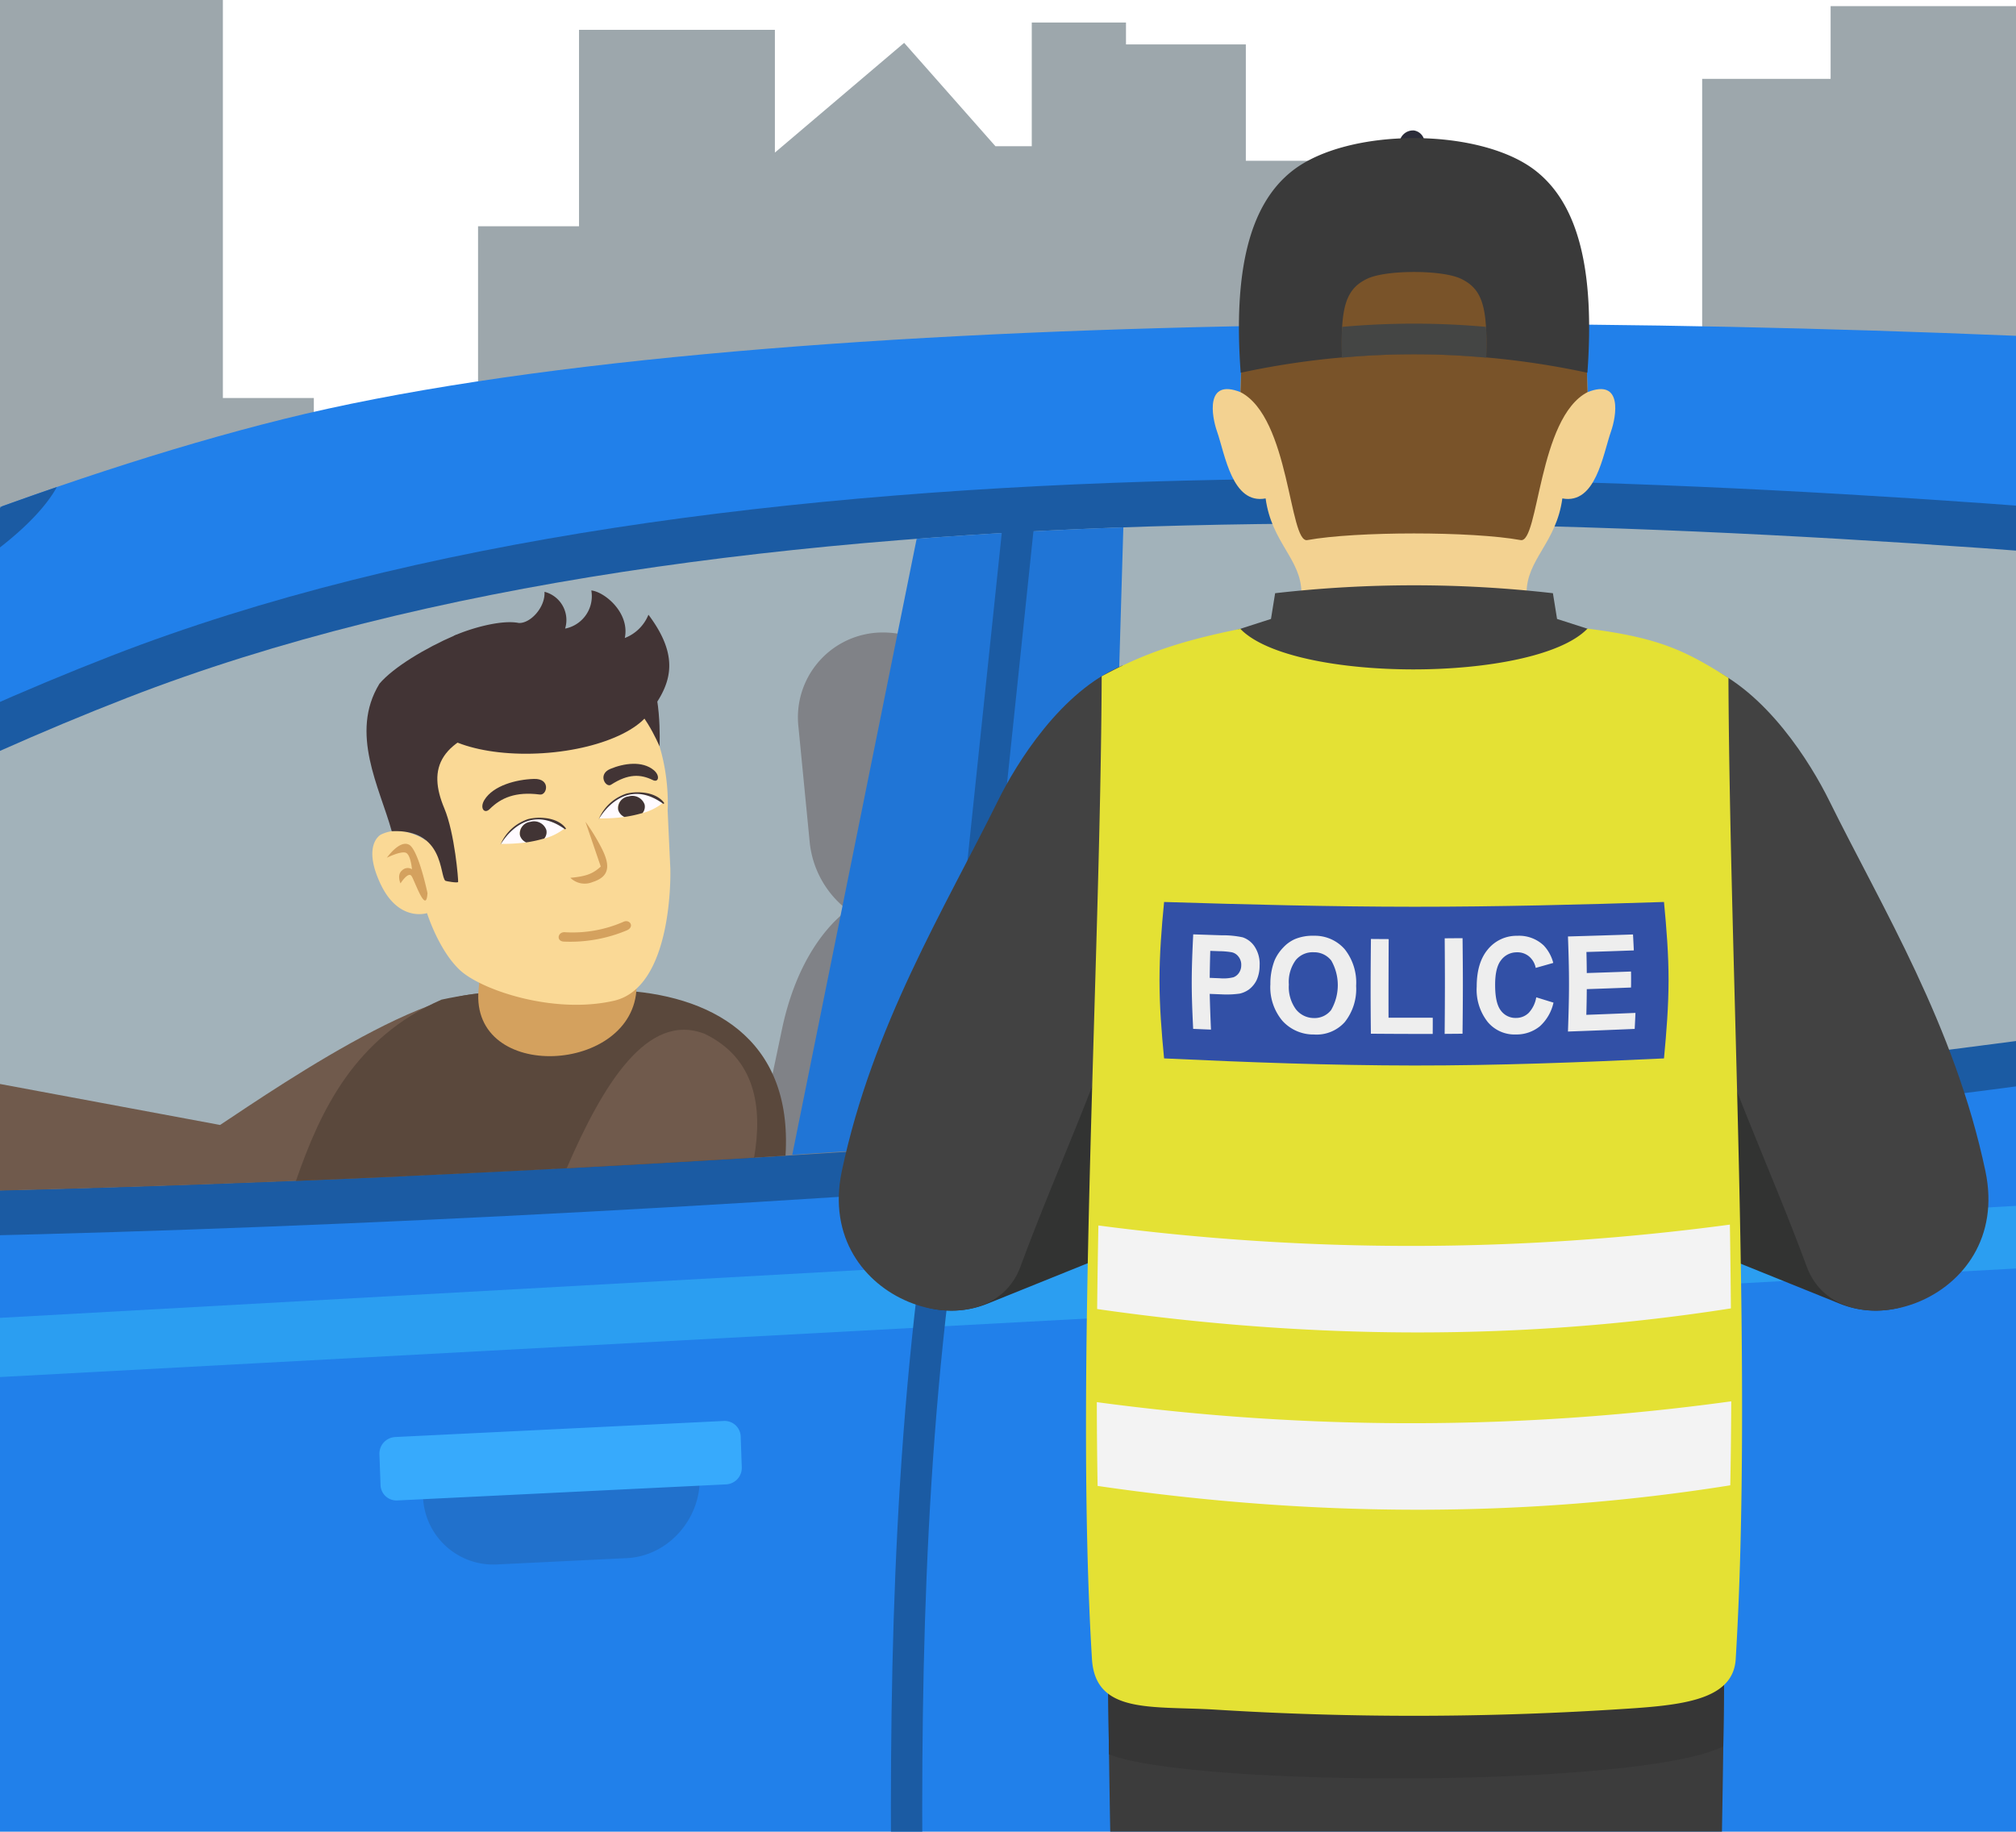 <svg xmlns="http://www.w3.org/2000/svg" xmlns:xlink="http://www.w3.org/1999/xlink" width="383" height="348" viewBox="0 0 383 348">
  <defs>
    <clipPath id="clip-path">
      <rect id="Rectángulo_373908" data-name="Rectángulo 373908" width="383" height="348" transform="translate(964 5183)" fill="#112dbb" stroke="#707070" stroke-width="1" opacity="0.48"/>
    </clipPath>
  </defs>
  <g id="Enmascarar_grupo_1059016" data-name="Enmascarar grupo 1059016" transform="translate(-964 -5183)" clip-path="url(#clip-path)">
    <path id="Trazado_799651" data-name="Trazado 799651" d="M0,215.518H42.342v76.611H59.622v34.92h31.2V259.495h19.181V222.173h37.212V245.5l24.556-20.85,17.344,19.644h6.9v-23.5h17.9v4.153h22.769v22.11h17.81v51.2h14.768v19.937H302.45V304.727h20.93V231.494h24.4V217.677h88.966v55.276h14.636V305.3H484.39v-12.27h47.822v27.4h26.533V302.482h11.983V240.311H662.8v58.856h30.692V224.644l25.273-30.676V183.59h9.024v8.853l21.663,33.726v54.043h15.88v171.3L0,452.485V215.518Z" transform="translate(964 4966.491)" fill="#9da7ac"/>
    <g id="police_set_4_Convertido_" data-name="police_set_4 [Convertido]" transform="translate(733.272 5184.271)">
      <path id="Trazado_799864" data-name="Trazado 799864" d="M676.725,1238.75H0v54.227H676.725V1238.75Z" transform="translate(0 -933.039)" fill="#ccc" fill-rule="evenodd"/>
      <path id="Trazado_799865" data-name="Trazado 799865" d="M0,915.42H676.725v79.795H0V915.42Z" transform="translate(0 -689.504)" fill="#689e16" fill-rule="evenodd"/>
      <path id="Trazado_799866" data-name="Trazado 799866" d="M15.54,1423.72,17.4,1428.4H0v-9.857l15.54,5.18Z" transform="translate(0 -1068.459)" fill="#212121" fill-rule="evenodd"/>
      <path id="Trazado_799867" data-name="Trazado 799867" d="M2577.22,1194.691l40.693-86.431v86.431Z" transform="translate(-1941.188 -834.753)" fill="#212121" fill-rule="evenodd"/>
      <path id="Trazado_799868" data-name="Trazado 799868" d="M0,383.671c81.418-38.583,197.128-99.562,284.527-121.295,87.376-21.725,262.784-21.152,392.2-12.406V543.949H0V383.671Z" transform="translate(0 -184.011)" fill="#2180ea" fill-rule="evenodd"/>
      <path id="Trazado_799869" data-name="Trazado 799869" d="M0,478.2c68.64-32.527,161.655-80.969,241.528-108.4-3.766,6.885-14.336,15.111-25.814,20.846-70.89,35.414-131.1,65.4-194.431,113.314A190.455,190.455,0,0,1,0,504.577V478.2H0Z" transform="translate(0 -278.537)" fill="#1b5ba3" fill-rule="evenodd"/>
      <path id="Trazado_799870" data-name="Trazado 799870" d="M0,489.486c65.654-31.11,153.6-76.779,231.035-104.7a91.046,91.046,0,0,1-15.743,9.946C144.4,430.15,84.2,460.13,20.861,508.047A188.216,188.216,0,0,1,0,508.671V489.486H0Z" transform="translate(0 -289.828)" fill="#a2b2ba" fill-rule="evenodd"/>
      <path id="Trazado_799871" data-name="Trazado 799871" d="M864.508,469.384C731.7,492.156,520.878,505.941,386.567,507.7c-50.5.661-105.786-2.354-137.257-5.679,55.069-36.367,124.345-79.363,190.337-105.009,115.263-44.783,287.745-36.14,420.732-23.576l4.131.383v95.567h0Z" transform="translate(-187.783 -273.67)" fill="#1b5ba3" fill-rule="evenodd"/>
      <path id="Trazado_799872" data-name="Trazado 799872" d="M1007.173,486.739c-61.132,10.55-139.236,19.193-218.848,25.6-92.754,7.463-187.19,11.915-259.194,12.85-23.119.308-47.371-.175-69.879-1.1-7.048-.294-13.924-.629-20.533-1l.7-15.479c15.424-9.657,31.471-19.348,47.835-28.677,32.147-18.329,65.6-35.313,98.131-47.951,56.614-22,127.581-30.878,200.84-32.722,73.716-1.853,149.772,3.425,216.013,9.682,1.34.128,3.038.284,4.931.457v78.341h0Z" transform="translate(-330.448 -299.692)" fill="#a2b2ba" fill-rule="evenodd"/>
      <path id="Trazado_799873" data-name="Trazado 799873" d="M1555.808,578.919l2-24.205c.486-8.554-1.236-14.8-4.2-18.768a16.17,16.17,0,0,0,7.525-15.471l-2.152-22.065a18.742,18.742,0,0,0-19-16.663h0a16.124,16.124,0,0,0-15.634,17.885L1526.5,521.7a18.572,18.572,0,0,0,7.169,12.762c-5.387,4.168-10.187,11.787-12.468,22.771l-5.116,24.282c13.112-.8,26.379-1.656,39.721-2.6h0Z" transform="translate(-1141.934 -362.847)" fill="#808287"/>
      <path id="Trazado_799874" data-name="Trazado 799874" d="M2556.04,530.5c3.544-9.758,8.788-16.6,14.4-20.543a22.605,22.605,0,0,1-8.006-15.883L2561,467.181c-1.352-25.582,34.047-27.354,40.957-5.8v61.947c-15.565,2.818-31.493,5.146-45.92,7.174Z" transform="translate(-1925.235 -336.301)" fill="#808287" fill-rule="evenodd"/>
      <path id="Trazado_799875" data-name="Trazado 799875" d="M2610.08,477.393l-43.26-52.463q19.605,1.6,38.326,3.386l4.933.454v48.623Z" transform="translate(-1933.355 -320.062)" fill="#2075d6" fill-rule="evenodd"/>
      <path id="Trazado_799876" data-name="Trazado 799876" d="M1604.311,515.9c-19.9,1.52-39.817,2.9-59.5,4.136l23.63-117.033c12.944-.99,26.059-1.7,39.267-2.177L1604.314,515.9h0Z" transform="translate(-1163.567 -301.909)" fill="#2075d6" fill-rule="evenodd"/>
      <path id="Trazado_799877" data-name="Trazado 799877" d="M693.318,909.03,91.462,942.463c-23.213,1.286-46.836,2.248-69.432,7.078,9.487,7.421,54.481,4.706,68.151,3.968l603.137-32.468V909.03Z" transform="translate(-16.593 -684.691)" fill="#2b9ef1" fill-rule="evenodd"/>
      <path id="Trazado_799878" data-name="Trazado 799878" d="M2643.43,406.485l24.353,29.151v-9.3L2648,402.66l-4.573,3.825Z" transform="translate(-1991.058 -303.288)" fill="#1b5ba3"/>
      <path id="Trazado_799879" data-name="Trazado 799879" d="M1642.361,383.75,1629.471,506.8c-7.9,47.231-9.129,94.674-8.628,142.181h5.95c-.5-47.265.723-94.437,8.561-141.277l.025-.185,12.9-123.16-5.921-.61h0Z" transform="translate(-1220.763 -289.044)" fill="#1b5ba3"/>
      <path id="Trazado_799880" data-name="Trazado 799880" d="M247.35,900.84l-11.71,30.173c-5.207,13.43-8.028,24.528-9.324,35.812-1.288,11.234-1.061,22.6-.195,36.624l2.169,35.012h5.967l-2.194-35.363c-.844-13.694-1.069-24.76.175-35.594,1.241-10.787,3.946-21.434,8.956-34.346l11.708-30.17-5.55-2.145h0Z" transform="translate(-169.782 -678.522)" fill="#1b5ba3"/>
      <path id="Trazado_799881" data-name="Trazado 799881" d="M0,1370.79a143.88,143.88,0,0,1,26.078,21.641H0V1370.79Zm655.7,21.641a178.96,178.96,0,0,1,21.029-17.011v17.011Z" transform="translate(0 -1032.493)" fill="#1867c2" fill-rule="evenodd"/>
      <path id="Trazado_799882" data-name="Trazado 799882" d="M2648.562,1072.388l-16.392,1.155a13.36,13.36,0,0,1-14.151-13.388l-.109-4.025,30.654-2.159v18.42h0Z" transform="translate(-1971.836 -793.861)" fill="#2171cc" fill-rule="evenodd"/>
      <path id="Trazado_799883" data-name="Trazado 799883" d="M2587.009,1029.092l36.123-2.542v12.08l-35.446,2.5a3.031,3.031,0,0,1-3.2-2.924l-.331-5.753a3.16,3.16,0,0,1,2.858-3.356h0Z" transform="translate(-1946.407 -773.208)" fill="#37aafc" fill-rule="evenodd"/>
      <path id="Trazado_799884" data-name="Trazado 799884" d="M1313.051,1117.1l.012,4.028c.022,7.9-6.207,14.669-13.813,15.044l-24.908,1.214a13.361,13.361,0,0,1-13.862-13.689l-.02-4.025,52.589-2.572h0Z" transform="translate(-949.391 -841.411)" fill="#2171cc" fill-rule="evenodd"/>
      <path id="Trazado_799885" data-name="Trazado 799885" d="M1229.913,1091.837l62.559-3.058a3.056,3.056,0,0,1,3.149,3l.2,5.758a3.132,3.132,0,0,1-2.915,3.29l-62.574,3.058a3.033,3.033,0,0,1-3.139-2.991l-.207-5.758a3.158,3.158,0,0,1,2.927-3.295h0Z" transform="translate(-924.174 -820.077)" fill="#37aafc" fill-rule="evenodd"/>
      <path id="Trazado_799886" data-name="Trazado 799886" d="M2705.677,264.675c-5.037-.286-9.1-.481-11.937-.565l11.937,3.228v-2.663h0Z" transform="translate(-2028.952 -198.93)" fill="#2180ea" fill-rule="evenodd"/>
      <path id="Trazado_799887" data-name="Trazado 799887" d="M678.189,802.411c2.51.545,4.573-5.925,7.142-5.573,3.85.513,7.335,1.1,9.825,3.5.424.4-.158,1.673-.676,2.029-1.8,1.236-6.414-2.52-8.766-2.633-1.382-.069-4.558.155-5.415,1.041a1.859,1.859,0,0,0-.321,1.4s4.97,2.011,6.582,2.757c2.581,1.2,7.214,4.514,10.106,5.151,2.567.565,16.552.634,20.247.649l7.4-14.605c-1.355-.323-6.491,2.52-7.416,2.157-12.335-4.923-20.1-11.582-33.166-8.852l-2.535,1.505c-2.367,2.8-4.114,8.8-4.114,8.8a1.594,1.594,0,0,0,1.106,2.68h0Z" transform="translate(-509.661 -594.131)" fill="#f2d291"/>
      <path id="Trazado_799888" data-name="Trazado 799888" d="M696.3,804.21a8.218,8.218,0,0,0-16.333,1.831l2.214,19.753q8.27.126,16.545.131L696.3,804.213h0Z" transform="translate(-512.125 -600.305)" fill="#4d4d4d"/>
      <path id="Trazado_799889" data-name="Trazado 799889" d="M881.545,784.665,814,772.086l-5.449,18.9s9.916,2.836,22.495,6.343c26.515-.57,55.427-1.555,85.737-2.937,9.109-5.745,29.723-17.882,20.758-32.3-7.919-10.279-44.876,15.212-55.994,22.576Z" transform="translate(-609.008 -572.199)" fill="#705a4c"/>
      <path id="Trazado_799890" data-name="Trazado 799890" d="M1223.892,756.069c17.255.738,33.289,8.8,31.856,31.434-31.974,1.982-63.311,3.583-93.008,4.783,4.694-13.561,11.207-27.214,27.65-34.437,15.634-3.388,33.5-1.777,33.5-1.777h0Z" transform="translate(-875.788 -569.192)" fill="#5a483c"/>
      <path id="Trazado_799891" data-name="Trazado 799891" d="M1304.919,677.64l-1.784,19.551c-1.616,17.722,29.6,16.034,30.017-.5l2.465-16.217-30.7-2.833Z" transform="translate(-981.489 -510.405)" fill="#d4a15e"/>
      <path id="Trazado_799892" data-name="Trazado 799892" d="M1406.76,811.917c1.656-9.566.271-18.867-9.4-23.529-10.913-4.225-19.331,9.657-26.2,25.548q17.6-.929,35.6-2.019Z" transform="translate(-1032.772 -593.244)" fill="#705a4c"/>
      <path id="Trazado_799893" data-name="Trazado 799893" d="M1277.64,528.441l.513,11.1s.753,22.507-10.738,25.118-25.195-2.058-29.24-5.834S1231.93,548,1231.93,548s-5.41,1.816-8.877-5.632.111-9.284.111-9.284a7.1,7.1,0,0,1,5.141-.429c2.789.871,3.406,1.616,3.406,1.616s-5.545-15.518-3.26-23.625,19.7-15.893,35.163-9.2,14.03,27,14.03,27h0Z" transform="translate(-920.076 -375.785)" fill="#fad996" fill-rule="evenodd"/>
      <path id="Trazado_799894" data-name="Trazado 799894" d="M1284.387,500.078c11.92-.777,21.828,2.7,22.132,7.757s-9.119,9.8-21.039,10.575-21.829-2.695-22.132-7.754,9.119-9.8,21.041-10.577h0Z" transform="translate(-951.562 -376.582)" fill="#423435" fill-rule="evenodd"/>
      <path id="Trazado_799895" data-name="Trazado 799895" d="M1219.507,492.964c-5.716,9.366.047,19.7,2.34,28.008,10.032-.464,9.057,8.462,10.188,9.42.094.079,2.367.476,2.426.227.069-.284-.629-9.237-2.628-14-3.161-7.542-1.306-13.265,12.761-16.488,5.027.819,1.621,1.528,9.657.007s7.626-4.309,11.249-4.1,7.221,8.813,7.221,8.813.575-11.767-2.974-15.264c-5.077,1.964-21.592,3.134-29.933,4.568-2.024.35-3.2-11.584-6-10.378-5.56,2.4-11.651,6.049-14.311,9.186h0Z" transform="translate(-916.698 -364.322)" fill="#423435" fill-rule="evenodd"/>
      <path id="Trazado_799896" data-name="Trazado 799896" d="M1373.99,638.147c3.2-.291,4.339-.849,5.775-2.135l-2.91-8.512a38.879,38.879,0,0,1,3.048,4.97c1.621,3.179,1.705,5.412-1.705,6.486a3.879,3.879,0,0,1-4.208-.809Z" transform="translate(-1034.903 -472.639)" fill="#d4a15e"/>
      <path id="Trazado_799897" data-name="Trazado 799897" d="M1240.472,653.845s-1.715-8.275-3.517-9.22-4.2,2.48-4.2,2.48,2.954-1.481,3.764-.854,1,3.043,1,3.043a1.5,1.5,0,0,0-1.868.21c-1.059.834-.311,2.473-.311,2.473s1.483-2.32,2.105-1.385,2.781,7.436,3.021,3.25h0Z" transform="translate(-928.527 -485.413)" fill="#d4a15e"/>
      <path id="Trazado_799898" data-name="Trazado 799898" d="M1278.742,476.441l13.642-3.139c4.561-5.666,6.626-10.879.331-19.272a7.918,7.918,0,0,1-4.494,4.425c.992-4.783-3.828-8.768-6.36-9.035a6.272,6.272,0,0,1-4.978,7.246,5.535,5.535,0,0,0-3.919-6.989c.193,2.9-2.655,6.034-4.884,5.923-3.314-.661-9.067,1-12.167,2.362l-9.524,9.094q16.173,4.69,32.349,9.383h0Z" transform="translate(-938.794 -338.508)" fill="#423435" fill-rule="evenodd"/>
      <path id="Trazado_799899" data-name="Trazado 799899" d="M1307.65,600.2c2.12-2.1,4.886-3.324,9.487-2.732,1.392.212,2.15-3.068-1.108-2.966-3.341.1-7.717,1.246-9.41,3.988-.948,1.535-.017,2.789,1.032,1.71Z" transform="translate(-983.862 -447.784)" fill="#423435" fill-rule="evenodd"/>
      <path id="Trazado_799900" data-name="Trazado 799900" d="M1408.784,585.937c-2.3-1.113-4.608-1.234-7.9.891-.985.674-2.643-1.96-.143-3,2.572-1.074,6.073-1.584,8.262.244,1.224,1.024.93,2.453-.22,1.866h0Z" transform="translate(-1054.061 -439.013)" fill="#423435" fill-rule="evenodd"/>
      <path id="Trazado_799903" data-name="Trazado 799903" d="M1377.976,705.742a27.778,27.778,0,0,1-12.115,2.157c-1.429-.146-1.054-1.972.434-1.767a24.1,24.1,0,0,0,10.888-1.95c1.256-.654,2.266.864.792,1.557h0Z" transform="translate(-1028.104 -530.276)" fill="#d4a15e" fill-rule="evenodd"/>
      <path id="Trazado_799904" data-name="Trazado 799904" d="M503.19,722.83c14.543,14.292,14.956,35.8,10.286,51.283-67.124,12.574-77.443-40.217-10.286-51.283Z" transform="translate(-344.731 -544.443)" fill="#2b9ef1" fill-rule="evenodd"/>
      <path id="Trazado_799905" data-name="Trazado 799905" d="M466.471,802.189a63.013,63.013,0,0,1-2.419,12.675,101.285,101.285,0,0,1-22.075,1.868l.012.007c-63.294,2.722-61.09-18.894-23.025-39.81-10.355,32.9,19.807,33.265,47.507,25.261h0Z" transform="translate(-295.305 -585.192)" fill="#2171cc" fill-rule="evenodd"/>
      <path id="Trazado_799906" data-name="Trazado 799906" d="M2014.961,95.3a2.391,2.391,0,1,1-2.781,2.359,2.6,2.6,0,0,1,2.781-2.359Z" transform="translate(-1515.594 -71.781)" fill="#2b2c39" fill-rule="evenodd"/>
      <path id="Trazado_799907" data-name="Trazado 799907" d="M1874.28,221.042l-.531,15.891c-6.747-2.668-5.449,4.63-4.442,7.475,1.533,4.4,2.875,13.919,9.23,12.724,1.143,8.43,6.8,11.569,6.8,17.951v22.564h42.778V275.084c0-6.382,5.656-9.521,6.794-17.952,6.365,1.194,7.7-8.327,9.242-12.724,1-2.845,2.3-10.143-4.445-7.475l-.538-15.891c-4.6-4.936-60.281-4.936-64.893,0Z" transform="translate(-1407.366 -163.703)" fill="#f3d291"/>
      <path id="Trazado_799908" data-name="Trazado 799908" d="M1890.281,151.2c-.156,2.764-.481,12.668-.481,12.668,9.4,4.82,9.247,28.744,12.707,28.117,9.252-1.686,31.288-1.686,40.535,0,3.462.627,3.327-23.3,12.722-28.117,0,0-.326-9.9-.489-12.668,1.093-39.676-63.356-42.6-65,0h0Z" transform="translate(-1423.417 -90.641)" fill="#795329"/>
      <path id="Trazado_799909" data-name="Trazado 799909" d="M1898.849,107.348c-8.292,6.458-11.266,19.22-9.869,38.405a156.223,156.223,0,0,1,65.871,0c1.409-19.343-1.629-32.157-10.076-38.563-10.622-8.05-35.377-8.053-45.925.158Z" transform="translate(-1422.549 -76.203)" fill="#3a3a3a" fill-rule="evenodd"/>
      <path id="Trazado_799910" data-name="Trazado 799910" d="M1967.8,220.529a145.171,145.171,0,0,1,27.4,0c.291-9.645-.713-13.065-4.82-15.01-3.581-1.7-14.183-1.7-17.761,0-4.1,1.945-5.111,5.365-4.817,15.01Z" transform="translate(-1482.128 -153.841)" fill="#795329" fill-rule="evenodd"/>
      <path id="Trazado_799911" data-name="Trazado 799911" d="M1967.8,250.482a145.171,145.171,0,0,1,27.4,0c.069-2.278.064-4.21-.035-5.856a153.157,153.157,0,0,0-27.329,0c-.1,1.646-.1,3.578-.035,5.856Z" transform="translate(-1482.128 -183.795)" fill="#444544" fill-rule="evenodd"/>
      <path id="Trazado_799912" data-name="Trazado 799912" d="M1847.3,1288.561l.141,4.038h56.453q.555-27.131.79-54.348H1787.39q.241,27.227.79,54.348h56.453l.138-4.038a2.48,2.48,0,0,1,2.527,0Z" transform="translate(-1346.28 -932.662)" fill="#3c3c3c"/>
      <path id="Trazado_799913" data-name="Trazado 799913" d="M1904.388,1263.2q.174-12.464.284-24.948H1787.38q.115,13.242.306,26.453c15.585,6.244,100.89,6.431,116.7-1.505Z" transform="translate(-1346.273 -932.662)" fill="#363636"/>
      <path id="Trazado_799914" data-name="Trazado 799914" d="M1830.18,474.961l.039-16.532,20.481-6.587.787-4.889a232.384,232.384,0,0,1,52.774,0l.787,4.889,20.484,6.587.04,16.532h-95.389Z" transform="translate(-1378.51 -335.517)" fill="#424242" fill-rule="evenodd"/>
      <path id="Trazado_799915" data-name="Trazado 799915" d="M2238.807,842.376l10.812,18.726a18.289,18.289,0,0,1-11.636-.684l-37.063-14.956,7.019-28.361,19.188-1.922,11.678,27.194h0Z" transform="translate(-1657.755 -614.002)" fill="#323332" fill-rule="evenodd"/>
      <path id="Trazado_799916" data-name="Trazado 799916" d="M2248.265,621.429c6.14,16.75,39.267,7.117,33.943-18.156-5.849-27.665-19.553-49.9-29.674-70.382-3.485-7.053-11.932-20.834-23.635-25.671-16.92,38.941,5.763,77.171,19.366,114.207h0Z" transform="translate(-1674.291 -382.043)" fill="#424242"/>
      <path id="Trazado_799917" data-name="Trazado 799917" d="M1658.812,842.376,1648,861.1a18.289,18.289,0,0,0,11.636-.684l37.063-14.956-7.021-28.361-19.188-1.922-11.681,27.194h0Z" transform="translate(-1241.29 -614.002)" fill="#323332" fill-rule="evenodd"/>
      <path id="Trazado_799918" data-name="Trazado 799918" d="M1615.13,621.429c-6.138,16.75-39.267,7.117-33.941-18.156,5.846-27.665,19.551-49.9,29.672-70.382,3.487-7.053,11.932-20.834,23.635-25.671,16.92,38.941-5.765,77.171-19.368,114.207h0Z" transform="translate(-1190.533 -382.043)" fill="#424242"/>
      <path id="Trazado_799919" data-name="Trazado 799919" d="M1795.616,684.211c-12.1-.753-22.91.933-23.556-9.608-3.295-53.753,1.616-131.238,1.846-186.726,8.5-4.647,15.874-6.89,26.345-9.015,9.936,10.3,56.007,10.254,65.942-.042,13.778,1.713,18.81,4.326,26.784,9.351.229,55.488,4.672,132.677,1.38,186.432-.508,8.292-11.453,8.855-23.556,9.608a608.412,608.412,0,0,1-75.182,0h0Z" transform="translate(-1333.879 -360.652)" fill="#e4e134"/>
      <path id="Trazado_799920" data-name="Trazado 799920" d="M1779.493,953.671q.085-7.866.239-15.876a455.6,455.6,0,0,0,119.972-.165q.126,8.018.19,15.918c-39.375,6.167-79.565,5.977-120.4.123h0Z" transform="translate(-1340.33 -706.232)" fill="#f3f3f3"/>
      <path id="Trazado_799921" data-name="Trazado 799921" d="M1779.411,1089.756q-.141-7.789-.151-15.92a446.992,446.992,0,0,0,120.527-.156c-.022,5.424-.081,10.755-.185,15.958-39.3,6.263-79.42,6.066-120.192.116h0Z" transform="translate(-1340.157 -808.707)" fill="#f3f3f3"/>
      <path id="Trazado_799922" data-name="Trazado 799922" d="M1828.381,689.25c15.814.489,31.646.9,47.47.906s31.666-.392,47.5-.906c.474,4.956.876,9.911.871,14.864s-.4,9.906-.871,14.857c-15.834.76-31.675,1.36-47.5,1.347s-31.656-.612-47.47-1.347c-.484-4.951-.871-9.906-.871-14.857s.387-9.909.871-14.864Z" transform="translate(-1376.499 -519.15)" fill="#3250a6" fill-rule="evenodd"/>
      <path id="Trazado_799923" data-name="Trazado 799923" d="M1852.591,732.134c-.146-2.991-.276-5.982-.271-8.973s.136-5.987.281-8.981c1.8.059,3.608.121,5.415.178a17.984,17.984,0,0,1,3.976.383,4.4,4.4,0,0,1,2.322,1.836,5.959,5.959,0,0,1,.9,3.546,6.547,6.547,0,0,1-.58,2.781,4.991,4.991,0,0,1-1.431,1.737,4.835,4.835,0,0,1-1.752.795,18.013,18.013,0,0,1-3.5.141q-1.114-.041-2.216-.086c.059,2.266.136,4.524.242,6.787-1.13-.044-2.253-.094-3.386-.141h0Zm3.25-14.81c-.047,1.708-.086,3.416-.106,5.121.609.025,1.229.049,1.848.072a7.9,7.9,0,0,0,2.67-.188,2.195,2.195,0,0,0,1.064-.874,2.481,2.481,0,0,0,.407-1.387,2.452,2.452,0,0,0-.521-1.654,2.176,2.176,0,0,0-1.306-.837,15.668,15.668,0,0,0-2.436-.2l-1.616-.059h0Zm11.421,6.444a12.282,12.282,0,0,1,.8-4.649,8.305,8.305,0,0,1,1.636-2.433,6.811,6.811,0,0,1,2.2-1.592,8.792,8.792,0,0,1,3.625-.649,7.548,7.548,0,0,1,5.871,2.574,10.208,10.208,0,0,1,2.157,6.955,10.087,10.087,0,0,1-2.157,6.871,7.17,7.17,0,0,1-5.842,2.362,7.941,7.941,0,0,1-6-2.594,9.937,9.937,0,0,1-2.3-6.841h0Zm3.509-.044a7.168,7.168,0,0,0,1.345,4.7,4.366,4.366,0,0,0,3.376,1.656,3.973,3.973,0,0,0,3.3-1.513,9.432,9.432,0,0,0,.047-9.393,4.112,4.112,0,0,0-3.337-1.592,4.157,4.157,0,0,0-3.416,1.483,7.038,7.038,0,0,0-1.315,4.662h0Zm15.582,9.331c-.03-3-.052-6-.049-9s.03-6,.059-9c1.12.01,2.243.022,3.376.025-.02,2.485-.02,4.975-.03,7.463s-.01,4.978,0,7.468q4.19.011,8.4.01c0,1.027,0,2.051-.01,3.078q-5.875.007-11.742-.042h0Zm14.015.035q.044-4.535.049-9.077c.005-3.026-.02-6.056-.039-9.082q1.7-.015,3.393-.025c.03,3.028.062,6.054.059,9.079s-.03,6.051-.067,9.074c-1.133.012-2.263.017-3.4.03Zm17.409-6.947c1.093.341,2.177.674,3.27,1.009a8.533,8.533,0,0,1-2.6,4.5,7.04,7.04,0,0,1-4.5,1.55,6.65,6.65,0,0,1-5.4-2.379,9.908,9.908,0,0,1-2.088-6.725c0-3.018.7-5.368,2.108-7.053a7.036,7.036,0,0,1,5.6-2.591,6.788,6.788,0,0,1,5.049,1.863,7.613,7.613,0,0,1,1.789,3.29q-1.681.481-3.337.945a3.763,3.763,0,0,0-1.276-2.189,3.434,3.434,0,0,0-2.312-.772,3.7,3.7,0,0,0-2.989,1.488c-.775.97-1.133,2.549-1.133,4.7,0,2.3.348,3.914,1.083,4.872a3.45,3.45,0,0,0,2.959,1.407,3.387,3.387,0,0,0,2.349-.972,5.706,5.706,0,0,0,1.422-2.944h0Zm6.017,6.5c.106-3.008.2-6.019.2-9.028s-.086-6.022-.2-9.033q6.182-.174,12.359-.383c.059,1.009.106,2.024.155,3.031-3.008.109-6.007.215-9.005.3.039,1.333.057,2.665.067,4q4.194-.13,8.406-.291c.02,1.012.02,2.029,0,3.043q-4.209.167-8.406.306c-.01,1.629-.037,3.253-.086,4.882,3.1-.109,6.219-.239,9.334-.368-.04,1.012-.089,2.029-.146,3.043q-6.341.274-12.69.5h0Z" transform="translate(-1395.186 -537.928)" fill="#eee"/>
      <g id="Grupo_1065898" data-name="Grupo 1065898" transform="translate(-24.623 4.365)">
        <path id="Trazado_803073" data-name="Trazado 803073" d="M3.913,2.695C3.711,1.579,4.645.655,6,.629A2.768,2.768,0,0,1,8.827,2.6a1.628,1.628,0,0,1-.52,1.476A10.668,10.668,0,0,0,12.471,2.9a1.828,1.828,0,0,0-.279-.513C10.758-.2,5.485,0,5.485,0,2.99.177.619,2.782,0,3.5a33.877,33.877,0,0,0,4.937.648A2.239,2.239,0,0,1,3.913,2.695Z" transform="translate(349.847 151.26) rotate(-11)" fill="#fffbff"/>
        <path id="Trazado_803074" data-name="Trazado 803074" d="M5.109,2.063A2.477,2.477,0,0,0,2.428,0,2.249,2.249,0,0,0,0,2.157,2.13,2.13,0,0,0,.895,3.683,24.505,24.505,0,0,0,4.41,3.606a1.849,1.849,0,0,0,.7-1.543h0Z" transform="translate(353.726 150.972) rotate(-11)" fill="#413434"/>
        <path id="Trazado_803075" data-name="Trazado 803075" d="M0,3.822s6.152-7.515,12.638-.558l.2-.093S12.227,1.288,9.225.406a9.223,9.223,0,0,0-3.073-.4A8.583,8.583,0,0,0,0,3.822Z" transform="translate(349.681 151.144) rotate(-11)" fill="#413434"/>
      </g>
      <g id="Grupo_1065899" data-name="Grupo 1065899" transform="translate(-5.956 -0.47)">
        <path id="Trazado_803073-2" data-name="Trazado 803073" d="M3.913,2.695C3.711,1.579,4.645.655,6,.629A2.768,2.768,0,0,1,8.827,2.6a1.628,1.628,0,0,1-.52,1.476A10.668,10.668,0,0,0,12.471,2.9a1.828,1.828,0,0,0-.279-.513C10.758-.2,5.485,0,5.485,0,2.99.177.619,2.782,0,3.5a33.877,33.877,0,0,0,4.937.648A2.239,2.239,0,0,1,3.913,2.695Z" transform="translate(349.847 151.26) rotate(-11)" fill="#fffbff"/>
        <path id="Trazado_803074-2" data-name="Trazado 803074" d="M5.109,2.063A2.477,2.477,0,0,0,2.428,0,2.249,2.249,0,0,0,0,2.157,2.13,2.13,0,0,0,.895,3.683,24.505,24.505,0,0,0,4.41,3.606a1.849,1.849,0,0,0,.7-1.543h0Z" transform="translate(353.726 150.972) rotate(-11)" fill="#413434"/>
        <path id="Trazado_803075-2" data-name="Trazado 803075" d="M0,3.822s6.152-7.515,12.638-.558l.2-.093S12.227,1.288,9.225.406a9.223,9.223,0,0,0-3.073-.4A8.583,8.583,0,0,0,0,3.822Z" transform="translate(349.681 151.144) rotate(-11)" fill="#413434"/>
      </g>
    </g>
  </g>
</svg>
